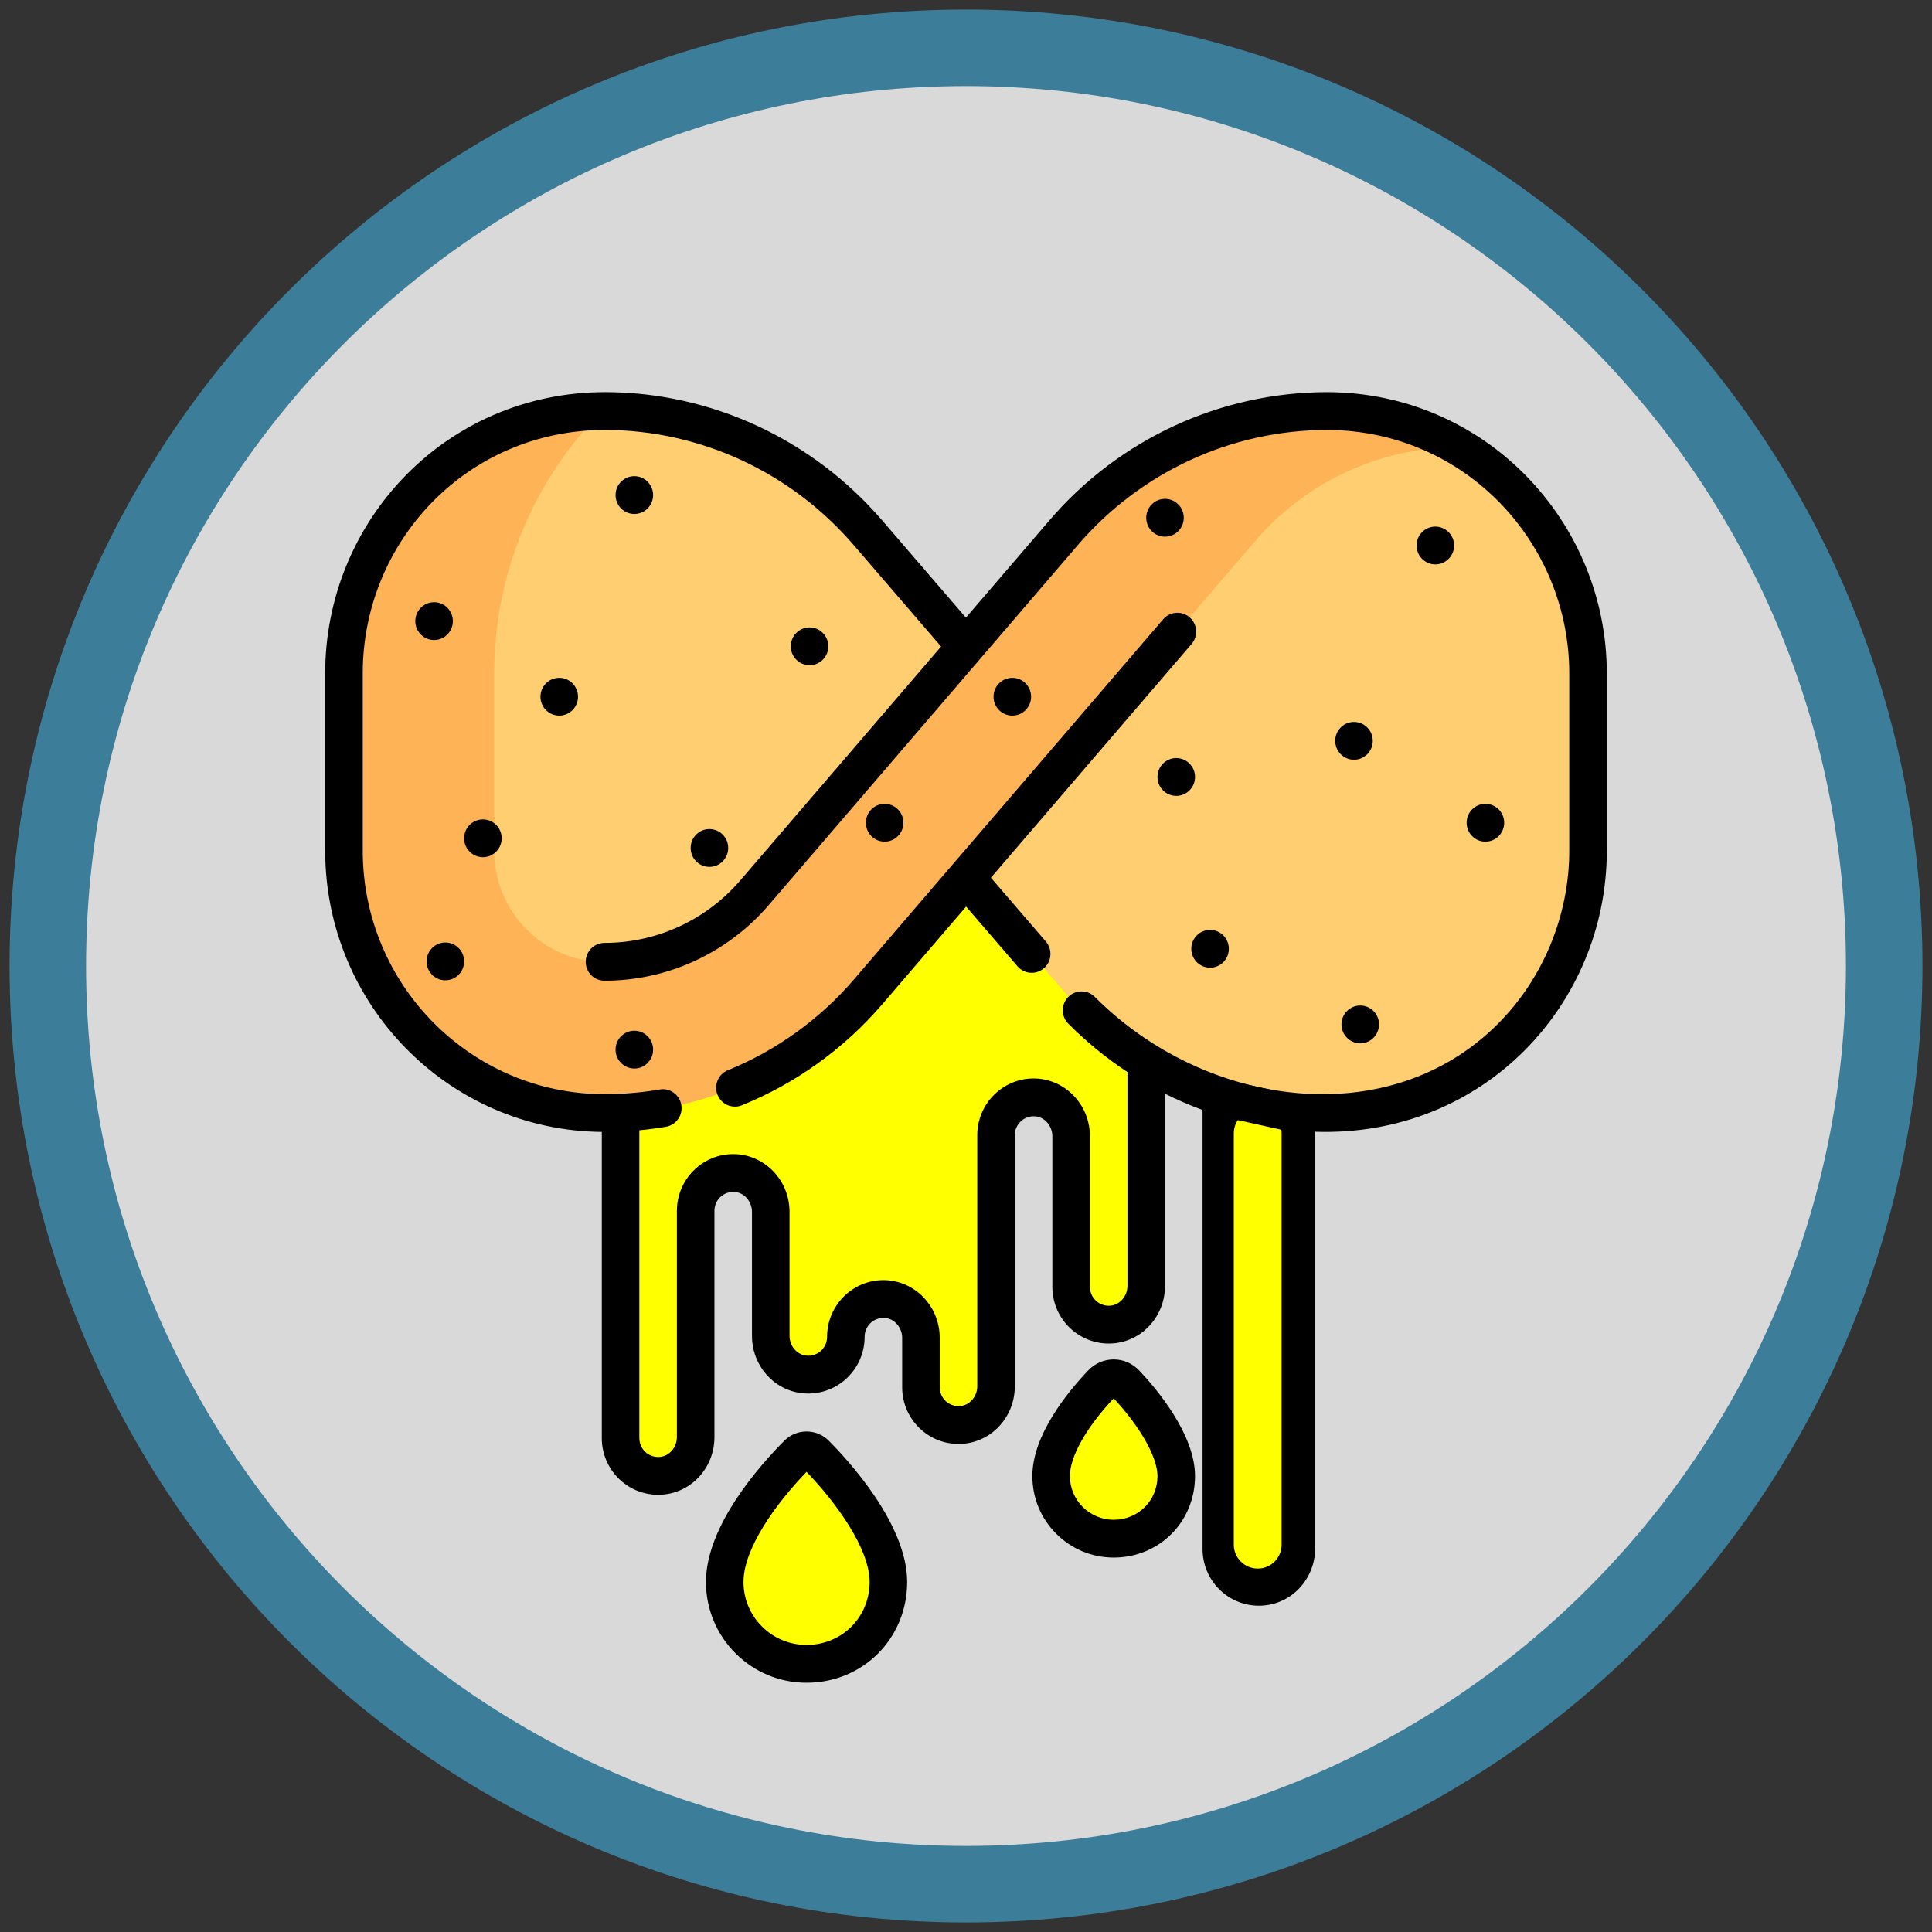 <svg width="202" height="202" xmlns="http://www.w3.org/2000/svg" xmlns:xlink="http://www.w3.org/1999/xlink" overflow="hidden"><rect width="100%" height="100%" fill="#333333" stroke="none"/><defs><clipPath id="clip0"><rect x="170" y="223" width="202" height="202"/></clipPath><clipPath id="clip1"><rect x="204" y="264" width="134" height="135"/></clipPath><clipPath id="clip2"><rect x="204" y="264" width="134" height="135"/></clipPath><clipPath id="clip3"><rect x="204" y="264" width="134" height="135"/></clipPath></defs><g clip-path="url(#clip0)" transform="translate(-170 -223)"><path d="M175 324C175 270.981 217.981 228 271 228 324.019 228 367 270.981 367 324 367 377.019 324.019 420 271 420 217.981 420 175 377.019 175 324Z" stroke="#3C7D9A" stroke-width="8" stroke-miterlimit="8" fill="#D9D9D9" fill-rule="evenodd"/><g clip-path="url(#clip1)"><g clip-path="url(#clip2)"><g clip-path="url(#clip3)"><path d="M93.695 63.231 93.695 120.129C93.695 122.444 95.7 124.291 98.068 124.03 100.071 123.809 101.547 122.041 101.547 120.026L101.547 63.231Z" fill="#FFB357" transform="matrix(1 0 0 1.007 204 264)"/><path d="M30.883 74.328 30.883 108.613C30.883 110.928 32.887 112.776 35.255 112.514 37.258 112.294 38.734 110.525 38.734 108.51L38.734 85.015C38.734 82.847 40.492 81.089 42.66 81.089L47.895 70.228 42.66 60.834Z" fill="#FFFF00" transform="matrix(1 0 0 1.007 204 264)"/><path d="M49.392 110.262C46.148 113.488 41.774 118.957 41.774 123.534 41.774 128.23 45.604 132.038 50.329 132.037 55.032 132.037 58.885 128.366 58.885 123.534 58.885 119.047 54.456 113.432 51.261 110.257 50.745 109.743 49.908 109.747 49.392 110.262Z" fill="#FFFF00" transform="matrix(1 0 0 1.007 204 264)"/><path d="M83.696 102.94C82.963 102.171 81.842 102.257 81.21 102.915 78.806 105.421 75.9 109.275 75.9 112.539 75.9 116.129 78.829 119.04 82.442 119.04 86.038 119.04 88.983 116.233 88.983 112.539 88.983 109.356 86.067 105.429 83.696 102.94Z" fill="#FFFF00" transform="matrix(1 0 0 1.007 204 264)"/><path d="M42.66 60.834 42.66 81.089C44.92 81.089 46.586 82.979 46.586 85.118L46.586 97.997C46.586 100.013 48.062 101.781 50.065 102.002 52.433 102.263 54.438 100.416 54.438 98.101 54.438 95.933 56.195 94.175 58.363 94.175L63.598 61.663 58.363 42.841Z" fill="#FFFF00" transform="matrix(1 0 0 1.007 204 264)"/><path d="M58.363 42.841 58.363 94.175C60.622 94.175 62.289 96.064 62.289 98.204L62.289 103.335C62.289 105.65 64.293 107.497 66.661 107.236 68.664 107.015 70.141 105.247 70.141 103.232L70.141 77.163C70.141 74.995 71.898 73.237 74.066 73.237L79.301 52.57 74.066 24.849Z" fill="#FFFF00" transform="matrix(1 0 0 1.007 204 264)"/><path d="M74.83 23.974 74.066 24.849 74.066 73.238C76.327 73.238 77.992 75.129 77.992 77.266L77.992 92.91C77.992 95.225 79.996 97.073 82.365 96.811 84.367 96.59 85.844 94.822 85.844 92.807L85.844 28.104C85.844 22.3 78.647 19.601 74.83 23.974Z" fill="#FFFF00" transform="matrix(1 0 0 1.007 204 264)"/><path d="M105.082 1.98C94.387 1.898 84.223 6.496 77.219 14.598 73.515 18.883 70.896 23.928 69.506 29.328L56.735 14.598C49.828 6.631 39.86 2.031 29.387 1.979 22.033 1.948 15.144 4.737 10.008 9.847 4.895 14.935 1.963 21.997 1.963 29.224L1.963 47.618C1.963 62.643 14.182 74.867 29.202 74.867 39.796 74.867 49.847 70.268 56.78 62.249 60.485 57.964 63.104 52.918 64.494 47.518L77.265 62.248C84.173 70.216 94.141 74.815 104.614 74.867 104.662 74.867 104.709 74.867 104.757 74.867 112.063 74.867 118.889 72.076 123.992 66.999 129.105 61.912 132.038 54.849 132.038 47.622L132.038 29.229C132.037 14.318 119.945 2.094 105.082 1.98Z" fill="#FFCE71" transform="matrix(1 0 0 1.007 204 264)"/><path d="M108.656 2.245C99.151 0.903 86.182 4.23 77.219 14.597L44.901 51.979C40.953 56.545 35.231 59.164 29.202 59.164 22.841 59.164 17.666 53.984 17.666 47.617L17.666 29.186C17.666 18.983 21.719 9.197 28.934 1.982 21.736 2.065 15.029 4.851 10.008 9.847 4.895 14.935 1.963 21.997 1.963 29.224L1.963 47.618C1.963 62.643 14.182 74.867 29.202 74.867 39.796 74.867 49.847 70.268 56.78 62.249L89.098 24.868 97.233 15.458C102.586 9.267 110.366 5.708 118.551 5.708 115.566 3.95 112.22 2.749 108.656 2.245Z" fill="#FFB357" transform="matrix(1 0 0 1.007 204 264)"/><path d="M48.008 108.87C45.544 111.321 39.812 117.656 39.812 123.534 39.812 126.332 40.907 128.962 42.896 130.939 44.882 132.913 47.522 134 50.33 134 56.228 134 60.848 129.403 60.848 123.534 60.848 117.488 54.57 110.778 52.645 108.865 51.367 107.594 49.286 107.597 48.008 108.87ZM50.329 130.074C48.566 130.074 46.909 129.393 45.664 128.155 44.421 126.92 43.737 125.279 43.737 123.534 43.737 120.093 47.062 115.464 50.329 112.106 53.468 115.34 56.922 120.096 56.922 123.534 56.922 127.201 54.026 130.074 50.329 130.074Z" transform="matrix(1 0 0 1.007 204 264)"/><path d="M82.449 100.429C82.447 100.429 82.445 100.429 82.444 100.429 81.446 100.429 80.481 100.84 79.794 101.556 77.607 103.836 73.938 108.294 73.938 112.539 73.938 114.802 74.824 116.929 76.432 118.528 78.038 120.124 80.172 121.003 82.441 121.003 87.21 121.003 90.946 117.285 90.946 112.539 90.946 108.175 86.869 103.425 85.116 101.586 84.407 100.842 83.46 100.431 82.449 100.429ZM82.441 117.078C81.216 117.078 80.065 116.604 79.2 115.744 78.338 114.887 77.863 113.749 77.863 112.539 77.863 110.516 79.57 107.512 82.44 104.47 85.229 107.444 87.02 110.594 87.02 112.539 87.02 115.084 85.009 117.078 82.441 117.078Z" transform="matrix(1 0 0 1.007 204 264)"/><path d="M91.057 24.725C91.018 24.201 90.779 23.725 90.382 23.382 90.026 23.076 89.571 22.906 89.1 22.906 88.529 22.906 87.987 23.152 87.613 23.584L55.296 60.965C51.724 65.097 47.162 68.361 42.105 70.402 41.618 70.596 41.239 70.97 41.032 71.454 40.828 71.936 40.823 72.47 41.019 72.957 41.32 73.703 42.035 74.184 42.841 74.184 43.092 74.184 43.338 74.137 43.574 74.04 46.374 72.912 49.044 71.449 51.504 69.693 53.99 67.921 56.264 65.848 58.266 63.532L67.011 53.418 72.383 59.614C72.771 60.062 73.318 60.291 73.867 60.291 74.323 60.291 74.781 60.133 75.152 59.811 75.971 59.101 76.059 57.862 75.349 57.042L69.605 50.417 90.584 26.151C90.926 25.756 91.094 25.248 91.057 24.725Z" transform="matrix(1 0 0 1.007 204 264)"/><path d="M104.802 0C93.635 0 83.04 4.847 75.734 13.298L66.989 23.413 58.219 13.295C58.212 13.287 58.201 13.277 58.193 13.267 50.917 4.892 40.42 0.055 29.396 0 29.357 0 29.312 0 29.265 0L29.252 0C12.727 0 0 13.294 0 29.208L0 47.601C0 63.594 12.914 76.66 28.92 76.811L28.92 108.598C28.92 111.82 31.526 114.485 34.819 114.485 38.112 114.485 40.697 111.785 40.697 108.494L40.697 84.999C40.697 83.917 41.578 83.036 42.66 83.036 43.872 83.036 44.623 84.109 44.623 85.102L44.623 97.982C44.623 101.048 46.87 103.608 49.85 103.937 53.363 104.323 56.4 101.582 56.4 98.085 56.4 97.003 57.281 96.122 58.363 96.122 59.576 96.122 60.326 97.195 60.326 98.188L60.326 103.319C60.326 106.812 63.359 109.559 66.876 109.171 69.856 108.843 72.103 106.282 72.103 103.216L72.103 77.147C72.103 76.065 72.984 75.185 74.066 75.185 75.279 75.185 76.029 76.257 76.029 77.251L76.029 92.894C76.029 96.399 79.076 99.134 82.58 98.746 85.559 98.418 87.807 95.858 87.807 92.791L87.807 72.844C89.084 73.478 90.394 74.041 91.732 74.527L91.732 120.113C91.732 123.341 94.344 126.001 97.632 126.001 100.925 126.001 103.51 123.3 103.51 120.01L103.51 76.792C121.124 77.374 134 63.535 134 47.606L134 29.212C134 13.5 121.361 0.071 104.802-5.9508e-14ZM99.584 120.01C99.584 121.054 98.823 121.956 97.852 122.063 96.647 122.195 95.658 121.265 95.658 120.113L95.658 75.714C96.948 76.03 98.258 76.279 99.584 76.46ZM130.074 47.606C130.074 54.314 127.353 60.87 122.607 65.592 111.147 76.995 91.957 74.253 80.468 62.791 79.7 62.026 78.457 62.027 77.692 62.795 76.926 63.562 76.927 64.805 77.695 65.57 79.604 67.475 81.678 69.152 83.881 70.594L83.881 92.791C83.881 93.836 83.121 94.737 82.149 94.844 80.943 94.978 79.955 94.043 79.955 92.894L79.955 77.251C79.955 73.947 77.314 71.259 74.067 71.259 70.82 71.259 68.178 73.9 68.178 77.147L68.178 103.216C68.178 104.26 67.417 105.162 66.446 105.269 65.244 105.4 64.252 104.474 64.252 103.319L64.252 98.188C64.252 94.884 61.611 92.196 58.364 92.196 55.117 92.197 52.475 94.838 52.475 98.085 52.475 99.243 51.48 100.166 50.281 100.035 49.31 99.928 48.549 99.026 48.549 97.982L48.549 85.102C48.549 81.798 45.908 79.111 42.66 79.111 39.413 79.111 36.772 81.752 36.772 84.999L36.772 108.494C36.772 109.539 36.011 110.44 35.04 110.548 33.844 110.682 32.846 109.755 32.846 108.598L32.846 76.64C33.779 76.551 34.708 76.431 35.628 76.275 36.709 76.09 37.417 75.065 37.235 74.011 37.048 72.901 35.982 72.212 34.971 72.404 33.074 72.726 31.132 72.889 29.203 72.889 15.254 72.889 3.926 61.553 3.926 47.601L3.926 29.208C3.92 15.505 14.845 3.931 29.265 3.926L29.373 3.926C39.284 3.976 48.716 8.328 55.251 15.868L64.395 26.414 43.416 50.679C39.842 54.814 34.661 57.185 29.202 57.185 28.118 57.185 27.239 58.064 27.239 59.148 27.239 60.233 28.118 61.111 29.202 61.111 35.802 61.111 42.065 58.245 46.386 53.247L78.704 15.866C85.264 8.278 94.777 3.926 104.802 3.926 119.148 3.988 130.074 15.618 130.074 29.212Z" transform="matrix(1 0 0 1.007 204 264)"/><path d="M34.285 68.265C34.285 69.349 33.406 70.228 32.322 70.228 31.238 70.228 30.359 69.349 30.359 68.265 30.359 67.181 31.238 66.302 32.322 66.302 33.406 66.302 34.285 67.181 34.285 68.265Z" transform="matrix(1 0 0 1.007 204 264)"/><path d="M60.457 44.711C60.457 45.794 59.578 46.673 58.494 46.673 57.41 46.673 56.531 45.794 56.531 44.711 56.531 43.626 57.41 42.748 58.494 42.748 59.578 42.748 60.457 43.626 60.457 44.711Z" transform="matrix(1 0 0 1.007 204 264)"/><path d="M73.805 31.625C73.805 32.709 72.926 33.587 71.842 33.587 70.758 33.587 69.879 32.709 69.879 31.625 69.879 30.54 70.758 29.662 71.842 29.662 72.926 29.662 73.805 30.54 73.805 31.625Z" transform="matrix(1 0 0 1.007 204 264)"/><path d="M89.769 13.043C89.769 14.127 88.891 15.005 87.807 15.005 86.723 15.005 85.844 14.127 85.844 13.043 85.844 11.958 86.723 11.08 87.807 11.08 88.891 11.08 89.769 11.958 89.769 13.043Z" transform="matrix(1 0 0 1.007 204 264)"/><path d="M13.348 23.773C13.348 24.857 12.469 25.736 11.385 25.736 10.301 25.736 9.422 24.857 9.422 23.773 9.422 22.689 10.301 21.81 11.385 21.81 12.469 21.81 13.348 22.689 13.348 23.773Z" transform="matrix(1 0 0 1.007 204 264)"/><path d="M18.451 46.324C18.451 47.408 17.572 48.287 16.488 48.287 15.404 48.287 14.525 47.408 14.525 46.324 14.525 45.24 15.404 44.361 16.488 44.361 17.572 44.361 18.451 45.24 18.451 46.324Z" transform="matrix(1 0 0 1.007 204 264)"/><path d="M14.525 59.105C14.525 60.189 13.647 61.068 12.562 61.068 11.478 61.068 10.6 60.189 10.6 59.105 10.6 58.021 11.478 57.142 12.562 57.142 13.647 57.142 14.525 58.021 14.525 59.105Z" transform="matrix(1 0 0 1.007 204 264)"/><path d="M42.137 47.328C42.137 48.412 41.258 49.291 40.174 49.291 39.09 49.291 38.211 48.412 38.211 47.328 38.211 46.244 39.09 45.365 40.174 45.365 41.258 45.365 42.137 46.244 42.137 47.328Z" transform="matrix(1 0 0 1.007 204 264)"/><path d="M26.434 31.625C26.434 32.709 25.555 33.587 24.471 33.587 23.387 33.587 22.508 32.709 22.508 31.625 22.508 30.54 23.387 29.662 24.471 29.662 25.555 29.662 26.434 30.54 26.434 31.625Z" transform="matrix(1 0 0 1.007 204 264)"/><path d="M52.605 26.39C52.605 27.474 51.727 28.353 50.643 28.353 49.559 28.353 48.68 27.474 48.68 26.39 48.68 25.306 49.559 24.427 50.643 24.427 51.727 24.427 52.605 25.306 52.605 26.39Z" transform="matrix(1 0 0 1.007 204 264)"/><path d="M34.285 10.687C34.285 11.771 33.406 12.65 32.322 12.65 31.238 12.65 30.359 11.771 30.359 10.687 30.359 9.603 31.238 8.724 32.322 8.724 33.406 8.724 34.285 9.603 34.285 10.687Z" transform="matrix(1 0 0 1.007 204 264)"/><path d="M123.27 44.711C123.27 45.794 122.391 46.673 121.307 46.673 120.223 46.673 119.344 45.794 119.344 44.711 119.344 43.626 120.223 42.748 121.307 42.748 122.391 42.748 123.27 43.626 123.27 44.711Z" transform="matrix(1 0 0 1.007 204 264)"/><path d="M90.946 39.956C90.946 41.04 90.067 41.919 88.983 41.919 87.899 41.919 87.02 41.04 87.02 39.956 87.02 38.872 87.899 37.993 88.983 37.993 90.067 37.993 90.946 38.872 90.946 39.956Z" transform="matrix(1 0 0 1.007 204 264)"/><path d="M109.529 36.205C109.529 37.289 108.65 38.167 107.566 38.167 106.482 38.167 105.604 37.289 105.604 36.205 105.604 35.12 106.482 34.242 107.566 34.242 108.65 34.242 109.529 35.12 109.529 36.205Z" transform="matrix(1 0 0 1.007 204 264)"/><path d="M94.481 57.796C94.481 58.88 93.602 59.759 92.518 59.759 91.433 59.759 90.555 58.88 90.555 57.796 90.555 56.712 91.433 55.834 92.518 55.834 93.602 55.834 94.481 56.712 94.481 57.796Z" transform="matrix(1 0 0 1.007 204 264)"/><path d="M118.035 15.921C118.035 17.006 117.156 17.884 116.072 17.884 114.988 17.884 114.109 17.006 114.109 15.921 114.109 14.837 114.988 13.959 116.072 13.959 117.156 13.959 118.035 14.837 118.035 15.921Z" transform="matrix(1 0 0 1.007 204 264)"/><path d="M110.184 65.648C110.184 66.732 109.305 67.611 108.221 67.611 107.137 67.611 106.258 66.732 106.258 65.648 106.258 64.564 107.137 63.685 108.221 63.685 109.305 63.685 110.184 64.564 110.184 65.648Z" transform="matrix(1 0 0 1.007 204 264)"/></g></g></g><path d="M304 384.5C304 385.881 302.881 387 301.5 387L301.5 387C300.119 387 299 385.881 299 384.5L299 341.5C299 340.119 300.119 339 301.5 339L301.5 339C302.881 339 304 340.119 304 341.5Z" fill="#FFFF00" fill-rule="evenodd"/><path d="M298.466 335.969 307.84 338.041 307.011 341.791 297.638 339.719Z" fill-rule="evenodd"/></g></svg>